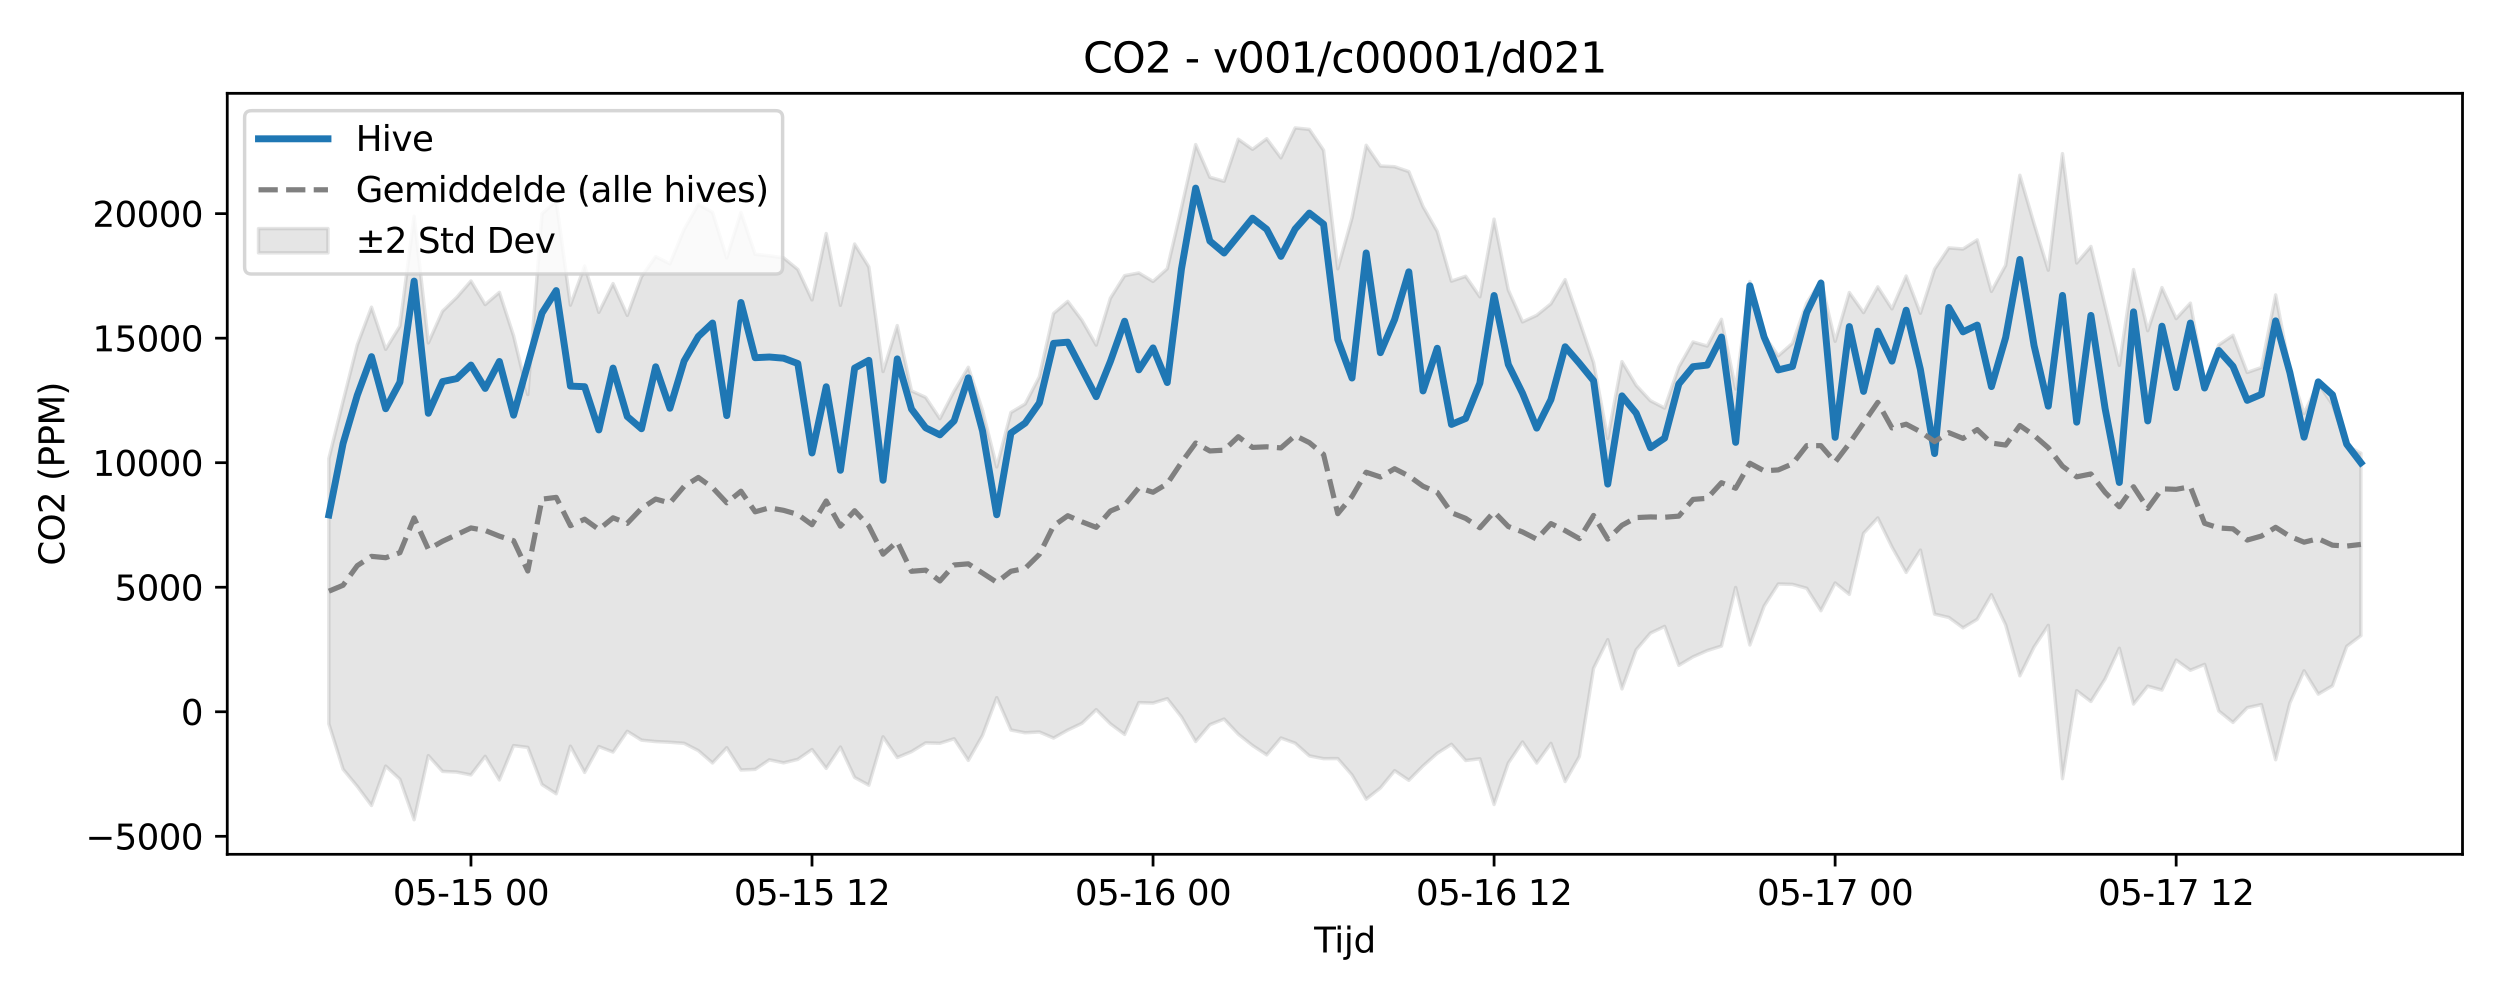 <?xml version="1.0" encoding="utf-8" standalone="no"?>
<!DOCTYPE svg PUBLIC "-//W3C//DTD SVG 1.1//EN"
  "http://www.w3.org/Graphics/SVG/1.1/DTD/svg11.dtd">
<svg xmlns:xlink="http://www.w3.org/1999/xlink" width="720pt" height="288pt" viewBox="0 0 720 288" xmlns="http://www.w3.org/2000/svg" version="1.1">
 <defs>
  <style type="text/css">*{stroke-linejoin: round; stroke-linecap: butt}</style>
 </defs>
 <g id="figure_1">
  <g id="patch_1">
   <path d="M 0 288 
L 720 288 
L 720 0 
L 0 0 
z
" style="fill: #ffffff"/>
  </g>
  <g id="axes_1">
   <g id="patch_2">
    <path d="M 65.45 246.04 
L 709.2 246.04 
L 709.2 26.88 
L 65.45 26.88 
z
" style="fill: #ffffff"/>
   </g>
   <g id="FillBetweenPolyCollection_1">
    <defs>
     <path id="m8ad64ec976" d="M 94.711 -155.934 
L 94.711 -79.539 
L 98.804 -66.465 
L 102.896 -61.518 
L 106.989 -56.016 
L 111.081 -67.358 
L 115.174 -63.566 
L 119.266 -51.922 
L 123.359 -70.375 
L 127.451 -65.839 
L 131.544 -65.643 
L 135.636 -64.826 
L 139.729 -70.174 
L 143.821 -63.376 
L 147.914 -73.263 
L 152.006 -72.746 
L 156.099 -62.05 
L 160.191 -59.396 
L 164.284 -73.09 
L 168.376 -65.553 
L 172.469 -72.99 
L 176.561 -71.408 
L 180.654 -77.386 
L 184.746 -74.839 
L 188.839 -74.431 
L 192.931 -74.228 
L 197.024 -73.925 
L 201.116 -71.822 
L 205.209 -68.265 
L 209.301 -72.653 
L 213.394 -66.238 
L 217.486 -66.418 
L 221.579 -69.169 
L 225.671 -68.306 
L 229.764 -69.302 
L 233.856 -72.132 
L 237.949 -66.703 
L 242.041 -72.861 
L 246.134 -64.097 
L 250.226 -61.862 
L 254.319 -75.792 
L 258.411 -69.828 
L 262.504 -71.517 
L 266.596 -74.045 
L 270.689 -73.94 
L 274.781 -75.235 
L 278.874 -69.012 
L 282.966 -76.202 
L 287.059 -87.072 
L 291.151 -77.752 
L 295.244 -76.963 
L 299.336 -77.187 
L 303.429 -75.434 
L 307.521 -77.743 
L 311.614 -79.683 
L 315.706 -83.624 
L 319.799 -79.524 
L 323.891 -76.484 
L 327.984 -85.646 
L 332.076 -85.521 
L 336.169 -86.777 
L 340.261 -81.529 
L 344.354 -74.449 
L 348.446 -79.289 
L 352.539 -80.915 
L 356.631 -76.555 
L 360.724 -73.286 
L 364.816 -70.595 
L 368.909 -75.454 
L 373.001 -73.965 
L 377.094 -70.311 
L 381.186 -69.505 
L 385.279 -69.524 
L 389.371 -64.808 
L 393.464 -57.842 
L 397.556 -61.063 
L 401.649 -66.044 
L 405.741 -63.276 
L 409.834 -67.404 
L 413.926 -71.04 
L 418.019 -73.646 
L 422.111 -68.979 
L 426.204 -69.474 
L 430.296 -56.308 
L 434.389 -68.233 
L 438.481 -74.312 
L 442.574 -68.246 
L 446.666 -73.902 
L 450.759 -62.924 
L 454.851 -70.121 
L 458.944 -95.517 
L 463.036 -103.771 
L 467.129 -89.599 
L 471.221 -100.86 
L 475.314 -105.647 
L 479.406 -107.594 
L 483.499 -96.389 
L 487.591 -98.827 
L 491.684 -100.634 
L 495.776 -101.928 
L 499.869 -118.801 
L 503.961 -102.253 
L 508.054 -113.442 
L 512.146 -119.812 
L 516.239 -119.701 
L 520.331 -118.579 
L 524.424 -112.114 
L 528.516 -120.1 
L 532.609 -116.815 
L 536.701 -134.402 
L 540.794 -138.836 
L 544.886 -130.461 
L 548.979 -123.151 
L 553.071 -129.571 
L 557.164 -111.133 
L 561.256 -110.174 
L 565.349 -107.184 
L 569.441 -109.648 
L 573.534 -116.718 
L 577.626 -108.03 
L 581.719 -93.376 
L 585.811 -101.662 
L 589.904 -107.893 
L 593.996 -63.744 
L 598.089 -89.079 
L 602.181 -85.968 
L 606.274 -92.462 
L 610.366 -101.301 
L 614.459 -85.248 
L 618.551 -90.386 
L 622.644 -89.261 
L 626.736 -97.89 
L 630.829 -94.963 
L 634.921 -96.643 
L 639.014 -83.223 
L 643.106 -79.945 
L 647.199 -84.187 
L 651.291 -85.082 
L 655.384 -69.194 
L 659.476 -85.524 
L 663.569 -94.799 
L 667.661 -88.091 
L 671.754 -90.502 
L 675.846 -101.839 
L 679.939 -104.95 
L 679.939 -157.459 
L 679.939 -157.459 
L 675.846 -159.63 
L 671.754 -171.465 
L 667.661 -177.601 
L 663.569 -168.903 
L 659.476 -181.552 
L 655.384 -203.066 
L 651.291 -182.153 
L 647.199 -180.744 
L 643.106 -191.442 
L 639.014 -188.669 
L 634.921 -177.937 
L 630.829 -200.693 
L 626.736 -196.249 
L 622.644 -205.172 
L 618.551 -192.765 
L 614.459 -210.365 
L 610.366 -182.804 
L 606.274 -199.883 
L 602.181 -217.02 
L 598.089 -212.27 
L 593.996 -243.749 
L 589.904 -210.196 
L 585.811 -223.555 
L 581.719 -237.526 
L 577.626 -211.611 
L 573.534 -204.088 
L 569.441 -218.904 
L 565.349 -216.289 
L 561.256 -216.607 
L 557.164 -210.497 
L 553.071 -197.783 
L 548.979 -208.51 
L 544.886 -199.062 
L 540.794 -205.387 
L 536.701 -197.98 
L 532.609 -203.743 
L 528.516 -189.713 
L 524.424 -207.173 
L 520.331 -200.736 
L 516.239 -189.141 
L 512.146 -185.522 
L 508.054 -191.37 
L 503.961 -206.918 
L 499.869 -175.982 
L 495.776 -196.033 
L 491.684 -188.337 
L 487.591 -189.512 
L 483.499 -182.314 
L 479.406 -170.478 
L 475.314 -172.599 
L 471.221 -177.018 
L 467.129 -183.851 
L 463.036 -161.713 
L 458.944 -183.57 
L 454.851 -195.626 
L 450.759 -207.461 
L 446.666 -200.502 
L 442.574 -197.186 
L 438.481 -195.291 
L 434.389 -204.503 
L 430.296 -224.881 
L 426.204 -202.535 
L 422.111 -208.434 
L 418.019 -207.035 
L 413.926 -221.353 
L 409.834 -228.522 
L 405.741 -238.578 
L 401.649 -239.986 
L 397.556 -240.192 
L 393.464 -246.159 
L 389.371 -225.201 
L 385.279 -210.596 
L 381.186 -244.747 
L 377.094 -250.734 
L 373.001 -251.158 
L 368.909 -242.551 
L 364.816 -248.047 
L 360.724 -244.994 
L 356.631 -247.901 
L 352.539 -235.784 
L 348.446 -236.961 
L 344.354 -246.359 
L 340.261 -228.104 
L 336.169 -210.613 
L 332.076 -206.952 
L 327.984 -209.394 
L 323.891 -208.617 
L 319.799 -202.129 
L 315.706 -188.618 
L 311.614 -195.745 
L 307.521 -201.209 
L 303.429 -197.718 
L 299.336 -179.487 
L 295.244 -171.655 
L 291.151 -169.2 
L 287.059 -153.536 
L 282.966 -169.801 
L 278.874 -182.22 
L 274.781 -175.342 
L 270.689 -167.423 
L 266.596 -173.556 
L 262.504 -175.422 
L 258.411 -194.235 
L 254.319 -181.004 
L 250.226 -211.136 
L 246.134 -217.717 
L 242.041 -200.076 
L 237.949 -220.736 
L 233.856 -201.631 
L 229.764 -210.402 
L 225.671 -213.745 
L 221.579 -214.321 
L 217.486 -214.778 
L 213.394 -226.817 
L 209.301 -213.743 
L 205.209 -226.844 
L 201.116 -229.158 
L 197.024 -221.926 
L 192.931 -212.033 
L 188.839 -214.105 
L 184.746 -208.302 
L 180.654 -197.178 
L 176.561 -206.328 
L 172.469 -198.048 
L 168.376 -211.383 
L 164.284 -200.125 
L 160.191 -230.116 
L 156.099 -226.444 
L 152.006 -174.367 
L 147.914 -191.289 
L 143.821 -203.805 
L 139.729 -200.29 
L 135.636 -207.072 
L 131.544 -202.358 
L 127.451 -198.39 
L 123.359 -189.245 
L 119.266 -225.744 
L 115.174 -194.085 
L 111.081 -187.406 
L 106.989 -199.525 
L 102.896 -188.665 
L 98.804 -172.435 
L 94.711 -155.934 
z
" style="stroke: #808080; stroke-opacity: 0.2"/>
    </defs>
    <g clip-path="url(#p2b16206585)">
     <use xlink:href="#m8ad64ec976" x="0" y="288" style="fill: #808080; fill-opacity: 0.2; stroke: #808080; stroke-opacity: 0.2"/>
    </g>
   </g>
   <g id="matplotlib.axis_1">
    <g id="xtick_1">
     <g id="line2d_1">
      <defs>
       <path id="m70f5841692" d="M 0 0 
L 0 3.5 
" style="stroke: #000000; stroke-width: 0.8"/>
      </defs>
      <g>
       <use xlink:href="#m70f5841692" x="135.636" y="246.04" style="stroke: #000000; stroke-width: 0.8"/>
      </g>
     </g>
     <g id="text_1">
      <!-- 05-15 00 -->
      <g transform="translate(113.156 260.638) scale(0.1 -0.1)">
       <defs>
        <path id="DejaVuSans-30" d="M 2034 4250 
Q 1547 4250 1301 3770 
Q 1056 3291 1056 2328 
Q 1056 1369 1301 889 
Q 1547 409 2034 409 
Q 2525 409 2770 889 
Q 3016 1369 3016 2328 
Q 3016 3291 2770 3770 
Q 2525 4250 2034 4250 
z
M 2034 4750 
Q 2819 4750 3233 4129 
Q 3647 3509 3647 2328 
Q 3647 1150 3233 529 
Q 2819 -91 2034 -91 
Q 1250 -91 836 529 
Q 422 1150 422 2328 
Q 422 3509 836 4129 
Q 1250 4750 2034 4750 
z
" transform="scale(0.016)"/>
        <path id="DejaVuSans-35" d="M 691 4666 
L 3169 4666 
L 3169 4134 
L 1269 4134 
L 1269 2991 
Q 1406 3038 1543 3061 
Q 1681 3084 1819 3084 
Q 2600 3084 3056 2656 
Q 3513 2228 3513 1497 
Q 3513 744 3044 326 
Q 2575 -91 1722 -91 
Q 1428 -91 1123 -41 
Q 819 9 494 109 
L 494 744 
Q 775 591 1075 516 
Q 1375 441 1709 441 
Q 2250 441 2565 725 
Q 2881 1009 2881 1497 
Q 2881 1984 2565 2268 
Q 2250 2553 1709 2553 
Q 1456 2553 1204 2497 
Q 953 2441 691 2322 
L 691 4666 
z
" transform="scale(0.016)"/>
        <path id="DejaVuSans-2d" d="M 313 2009 
L 1997 2009 
L 1997 1497 
L 313 1497 
L 313 2009 
z
" transform="scale(0.016)"/>
        <path id="DejaVuSans-31" d="M 794 531 
L 1825 531 
L 1825 4091 
L 703 3866 
L 703 4441 
L 1819 4666 
L 2450 4666 
L 2450 531 
L 3481 531 
L 3481 0 
L 794 0 
L 794 531 
z
" transform="scale(0.016)"/>
        <path id="DejaVuSans-20" transform="scale(0.016)"/>
       </defs>
       <use xlink:href="#DejaVuSans-30"/>
       <use xlink:href="#DejaVuSans-35" transform="translate(63.623 0)"/>
       <use xlink:href="#DejaVuSans-2d" transform="translate(127.246 0)"/>
       <use xlink:href="#DejaVuSans-31" transform="translate(163.33 0)"/>
       <use xlink:href="#DejaVuSans-35" transform="translate(226.953 0)"/>
       <use xlink:href="#DejaVuSans-20" transform="translate(290.576 0)"/>
       <use xlink:href="#DejaVuSans-30" transform="translate(322.363 0)"/>
       <use xlink:href="#DejaVuSans-30" transform="translate(385.986 0)"/>
      </g>
     </g>
    </g>
    <g id="xtick_2">
     <g id="line2d_2">
      <g>
       <use xlink:href="#m70f5841692" x="233.856" y="246.04" style="stroke: #000000; stroke-width: 0.8"/>
      </g>
     </g>
     <g id="text_2">
      <!-- 05-15 12 -->
      <g transform="translate(211.376 260.638) scale(0.1 -0.1)">
       <defs>
        <path id="DejaVuSans-32" d="M 1228 531 
L 3431 531 
L 3431 0 
L 469 0 
L 469 531 
Q 828 903 1448 1529 
Q 2069 2156 2228 2338 
Q 2531 2678 2651 2914 
Q 2772 3150 2772 3378 
Q 2772 3750 2511 3984 
Q 2250 4219 1831 4219 
Q 1534 4219 1204 4116 
Q 875 4013 500 3803 
L 500 4441 
Q 881 4594 1212 4672 
Q 1544 4750 1819 4750 
Q 2544 4750 2975 4387 
Q 3406 4025 3406 3419 
Q 3406 3131 3298 2873 
Q 3191 2616 2906 2266 
Q 2828 2175 2409 1742 
Q 1991 1309 1228 531 
z
" transform="scale(0.016)"/>
       </defs>
       <use xlink:href="#DejaVuSans-30"/>
       <use xlink:href="#DejaVuSans-35" transform="translate(63.623 0)"/>
       <use xlink:href="#DejaVuSans-2d" transform="translate(127.246 0)"/>
       <use xlink:href="#DejaVuSans-31" transform="translate(163.33 0)"/>
       <use xlink:href="#DejaVuSans-35" transform="translate(226.953 0)"/>
       <use xlink:href="#DejaVuSans-20" transform="translate(290.576 0)"/>
       <use xlink:href="#DejaVuSans-31" transform="translate(322.363 0)"/>
       <use xlink:href="#DejaVuSans-32" transform="translate(385.986 0)"/>
      </g>
     </g>
    </g>
    <g id="xtick_3">
     <g id="line2d_3">
      <g>
       <use xlink:href="#m70f5841692" x="332.076" y="246.04" style="stroke: #000000; stroke-width: 0.8"/>
      </g>
     </g>
     <g id="text_3">
      <!-- 05-16 00 -->
      <g transform="translate(309.596 260.638) scale(0.1 -0.1)">
       <defs>
        <path id="DejaVuSans-36" d="M 2113 2584 
Q 1688 2584 1439 2293 
Q 1191 2003 1191 1497 
Q 1191 994 1439 701 
Q 1688 409 2113 409 
Q 2538 409 2786 701 
Q 3034 994 3034 1497 
Q 3034 2003 2786 2293 
Q 2538 2584 2113 2584 
z
M 3366 4563 
L 3366 3988 
Q 3128 4100 2886 4159 
Q 2644 4219 2406 4219 
Q 1781 4219 1451 3797 
Q 1122 3375 1075 2522 
Q 1259 2794 1537 2939 
Q 1816 3084 2150 3084 
Q 2853 3084 3261 2657 
Q 3669 2231 3669 1497 
Q 3669 778 3244 343 
Q 2819 -91 2113 -91 
Q 1303 -91 875 529 
Q 447 1150 447 2328 
Q 447 3434 972 4092 
Q 1497 4750 2381 4750 
Q 2619 4750 2861 4703 
Q 3103 4656 3366 4563 
z
" transform="scale(0.016)"/>
       </defs>
       <use xlink:href="#DejaVuSans-30"/>
       <use xlink:href="#DejaVuSans-35" transform="translate(63.623 0)"/>
       <use xlink:href="#DejaVuSans-2d" transform="translate(127.246 0)"/>
       <use xlink:href="#DejaVuSans-31" transform="translate(163.33 0)"/>
       <use xlink:href="#DejaVuSans-36" transform="translate(226.953 0)"/>
       <use xlink:href="#DejaVuSans-20" transform="translate(290.576 0)"/>
       <use xlink:href="#DejaVuSans-30" transform="translate(322.363 0)"/>
       <use xlink:href="#DejaVuSans-30" transform="translate(385.986 0)"/>
      </g>
     </g>
    </g>
    <g id="xtick_4">
     <g id="line2d_4">
      <g>
       <use xlink:href="#m70f5841692" x="430.296" y="246.04" style="stroke: #000000; stroke-width: 0.8"/>
      </g>
     </g>
     <g id="text_4">
      <!-- 05-16 12 -->
      <g transform="translate(407.816 260.638) scale(0.1 -0.1)">
       <use xlink:href="#DejaVuSans-30"/>
       <use xlink:href="#DejaVuSans-35" transform="translate(63.623 0)"/>
       <use xlink:href="#DejaVuSans-2d" transform="translate(127.246 0)"/>
       <use xlink:href="#DejaVuSans-31" transform="translate(163.33 0)"/>
       <use xlink:href="#DejaVuSans-36" transform="translate(226.953 0)"/>
       <use xlink:href="#DejaVuSans-20" transform="translate(290.576 0)"/>
       <use xlink:href="#DejaVuSans-31" transform="translate(322.363 0)"/>
       <use xlink:href="#DejaVuSans-32" transform="translate(385.986 0)"/>
      </g>
     </g>
    </g>
    <g id="xtick_5">
     <g id="line2d_5">
      <g>
       <use xlink:href="#m70f5841692" x="528.516" y="246.04" style="stroke: #000000; stroke-width: 0.8"/>
      </g>
     </g>
     <g id="text_5">
      <!-- 05-17 00 -->
      <g transform="translate(506.036 260.638) scale(0.1 -0.1)">
       <defs>
        <path id="DejaVuSans-37" d="M 525 4666 
L 3525 4666 
L 3525 4397 
L 1831 0 
L 1172 0 
L 2766 4134 
L 525 4134 
L 525 4666 
z
" transform="scale(0.016)"/>
       </defs>
       <use xlink:href="#DejaVuSans-30"/>
       <use xlink:href="#DejaVuSans-35" transform="translate(63.623 0)"/>
       <use xlink:href="#DejaVuSans-2d" transform="translate(127.246 0)"/>
       <use xlink:href="#DejaVuSans-31" transform="translate(163.33 0)"/>
       <use xlink:href="#DejaVuSans-37" transform="translate(226.953 0)"/>
       <use xlink:href="#DejaVuSans-20" transform="translate(290.576 0)"/>
       <use xlink:href="#DejaVuSans-30" transform="translate(322.363 0)"/>
       <use xlink:href="#DejaVuSans-30" transform="translate(385.986 0)"/>
      </g>
     </g>
    </g>
    <g id="xtick_6">
     <g id="line2d_6">
      <g>
       <use xlink:href="#m70f5841692" x="626.736" y="246.04" style="stroke: #000000; stroke-width: 0.8"/>
      </g>
     </g>
     <g id="text_6">
      <!-- 05-17 12 -->
      <g transform="translate(604.256 260.638) scale(0.1 -0.1)">
       <use xlink:href="#DejaVuSans-30"/>
       <use xlink:href="#DejaVuSans-35" transform="translate(63.623 0)"/>
       <use xlink:href="#DejaVuSans-2d" transform="translate(127.246 0)"/>
       <use xlink:href="#DejaVuSans-31" transform="translate(163.33 0)"/>
       <use xlink:href="#DejaVuSans-37" transform="translate(226.953 0)"/>
       <use xlink:href="#DejaVuSans-20" transform="translate(290.576 0)"/>
       <use xlink:href="#DejaVuSans-31" transform="translate(322.363 0)"/>
       <use xlink:href="#DejaVuSans-32" transform="translate(385.986 0)"/>
      </g>
     </g>
    </g>
    <g id="text_7">
     <!-- Tijd -->
     <g transform="translate(378.475 274.317) scale(0.1 -0.1)">
      <defs>
       <path id="DejaVuSans-54" d="M -19 4666 
L 3928 4666 
L 3928 4134 
L 2272 4134 
L 2272 0 
L 1638 0 
L 1638 4134 
L -19 4134 
L -19 4666 
z
" transform="scale(0.016)"/>
       <path id="DejaVuSans-69" d="M 603 3500 
L 1178 3500 
L 1178 0 
L 603 0 
L 603 3500 
z
M 603 4863 
L 1178 4863 
L 1178 4134 
L 603 4134 
L 603 4863 
z
" transform="scale(0.016)"/>
       <path id="DejaVuSans-6a" d="M 603 3500 
L 1178 3500 
L 1178 -63 
Q 1178 -731 923 -1031 
Q 669 -1331 103 -1331 
L -116 -1331 
L -116 -844 
L 38 -844 
Q 366 -844 484 -692 
Q 603 -541 603 -63 
L 603 3500 
z
M 603 4863 
L 1178 4863 
L 1178 4134 
L 603 4134 
L 603 4863 
z
" transform="scale(0.016)"/>
       <path id="DejaVuSans-64" d="M 2906 2969 
L 2906 4863 
L 3481 4863 
L 3481 0 
L 2906 0 
L 2906 525 
Q 2725 213 2448 61 
Q 2172 -91 1784 -91 
Q 1150 -91 751 415 
Q 353 922 353 1747 
Q 353 2572 751 3078 
Q 1150 3584 1784 3584 
Q 2172 3584 2448 3432 
Q 2725 3281 2906 2969 
z
M 947 1747 
Q 947 1113 1208 752 
Q 1469 391 1925 391 
Q 2381 391 2643 752 
Q 2906 1113 2906 1747 
Q 2906 2381 2643 2742 
Q 2381 3103 1925 3103 
Q 1469 3103 1208 2742 
Q 947 2381 947 1747 
z
" transform="scale(0.016)"/>
      </defs>
      <use xlink:href="#DejaVuSans-54"/>
      <use xlink:href="#DejaVuSans-69" transform="translate(57.959 0)"/>
      <use xlink:href="#DejaVuSans-6a" transform="translate(85.742 0)"/>
      <use xlink:href="#DejaVuSans-64" transform="translate(113.525 0)"/>
     </g>
    </g>
   </g>
   <g id="matplotlib.axis_2">
    <g id="ytick_1">
     <g id="line2d_7">
      <defs>
       <path id="mfe5875645b" d="M 0 0 
L -3.5 0 
" style="stroke: #000000; stroke-width: 0.8"/>
      </defs>
      <g>
       <use xlink:href="#mfe5875645b" x="65.45" y="240.855" style="stroke: #000000; stroke-width: 0.8"/>
      </g>
     </g>
     <g id="text_8">
      <!-- −5000 -->
      <g transform="translate(24.62 244.654) scale(0.1 -0.1)">
       <defs>
        <path id="DejaVuSans-2212" d="M 678 2272 
L 4684 2272 
L 4684 1741 
L 678 1741 
L 678 2272 
z
" transform="scale(0.016)"/>
       </defs>
       <use xlink:href="#DejaVuSans-2212"/>
       <use xlink:href="#DejaVuSans-35" transform="translate(83.789 0)"/>
       <use xlink:href="#DejaVuSans-30" transform="translate(147.412 0)"/>
       <use xlink:href="#DejaVuSans-30" transform="translate(211.035 0)"/>
       <use xlink:href="#DejaVuSans-30" transform="translate(274.658 0)"/>
      </g>
     </g>
    </g>
    <g id="ytick_2">
     <g id="line2d_8">
      <g>
       <use xlink:href="#mfe5875645b" x="65.45" y="204.989" style="stroke: #000000; stroke-width: 0.8"/>
      </g>
     </g>
     <g id="text_9">
      <!-- 0 -->
      <g transform="translate(52.087 208.788) scale(0.1 -0.1)">
       <use xlink:href="#DejaVuSans-30"/>
      </g>
     </g>
    </g>
    <g id="ytick_3">
     <g id="line2d_9">
      <g>
       <use xlink:href="#mfe5875645b" x="65.45" y="169.124" style="stroke: #000000; stroke-width: 0.8"/>
      </g>
     </g>
     <g id="text_10">
      <!-- 5000 -->
      <g transform="translate(33 172.923) scale(0.1 -0.1)">
       <use xlink:href="#DejaVuSans-35"/>
       <use xlink:href="#DejaVuSans-30" transform="translate(63.623 0)"/>
       <use xlink:href="#DejaVuSans-30" transform="translate(127.246 0)"/>
       <use xlink:href="#DejaVuSans-30" transform="translate(190.869 0)"/>
      </g>
     </g>
    </g>
    <g id="ytick_4">
     <g id="line2d_10">
      <g>
       <use xlink:href="#mfe5875645b" x="65.45" y="133.259" style="stroke: #000000; stroke-width: 0.8"/>
      </g>
     </g>
     <g id="text_11">
      <!-- 10000 -->
      <g transform="translate(26.637 137.058) scale(0.1 -0.1)">
       <use xlink:href="#DejaVuSans-31"/>
       <use xlink:href="#DejaVuSans-30" transform="translate(63.623 0)"/>
       <use xlink:href="#DejaVuSans-30" transform="translate(127.246 0)"/>
       <use xlink:href="#DejaVuSans-30" transform="translate(190.869 0)"/>
       <use xlink:href="#DejaVuSans-30" transform="translate(254.492 0)"/>
      </g>
     </g>
    </g>
    <g id="ytick_5">
     <g id="line2d_11">
      <g>
       <use xlink:href="#mfe5875645b" x="65.45" y="97.393" style="stroke: #000000; stroke-width: 0.8"/>
      </g>
     </g>
     <g id="text_12">
      <!-- 15000 -->
      <g transform="translate(26.637 101.192) scale(0.1 -0.1)">
       <use xlink:href="#DejaVuSans-31"/>
       <use xlink:href="#DejaVuSans-35" transform="translate(63.623 0)"/>
       <use xlink:href="#DejaVuSans-30" transform="translate(127.246 0)"/>
       <use xlink:href="#DejaVuSans-30" transform="translate(190.869 0)"/>
       <use xlink:href="#DejaVuSans-30" transform="translate(254.492 0)"/>
      </g>
     </g>
    </g>
    <g id="ytick_6">
     <g id="line2d_12">
      <g>
       <use xlink:href="#mfe5875645b" x="65.45" y="61.528" style="stroke: #000000; stroke-width: 0.8"/>
      </g>
     </g>
     <g id="text_13">
      <!-- 20000 -->
      <g transform="translate(26.637 65.327) scale(0.1 -0.1)">
       <use xlink:href="#DejaVuSans-32"/>
       <use xlink:href="#DejaVuSans-30" transform="translate(63.623 0)"/>
       <use xlink:href="#DejaVuSans-30" transform="translate(127.246 0)"/>
       <use xlink:href="#DejaVuSans-30" transform="translate(190.869 0)"/>
       <use xlink:href="#DejaVuSans-30" transform="translate(254.492 0)"/>
      </g>
     </g>
    </g>
    <g id="text_14">
     <!-- CO2 (PPM) -->
     <g transform="translate(18.541 162.903) rotate(-90) scale(0.1 -0.1)">
      <defs>
       <path id="DejaVuSans-43" d="M 4122 4306 
L 4122 3641 
Q 3803 3938 3442 4084 
Q 3081 4231 2675 4231 
Q 1875 4231 1450 3742 
Q 1025 3253 1025 2328 
Q 1025 1406 1450 917 
Q 1875 428 2675 428 
Q 3081 428 3442 575 
Q 3803 722 4122 1019 
L 4122 359 
Q 3791 134 3420 21 
Q 3050 -91 2638 -91 
Q 1578 -91 968 557 
Q 359 1206 359 2328 
Q 359 3453 968 4101 
Q 1578 4750 2638 4750 
Q 3056 4750 3426 4639 
Q 3797 4528 4122 4306 
z
" transform="scale(0.016)"/>
       <path id="DejaVuSans-4f" d="M 2522 4238 
Q 1834 4238 1429 3725 
Q 1025 3213 1025 2328 
Q 1025 1447 1429 934 
Q 1834 422 2522 422 
Q 3209 422 3611 934 
Q 4013 1447 4013 2328 
Q 4013 3213 3611 3725 
Q 3209 4238 2522 4238 
z
M 2522 4750 
Q 3503 4750 4090 4092 
Q 4678 3434 4678 2328 
Q 4678 1225 4090 567 
Q 3503 -91 2522 -91 
Q 1538 -91 948 565 
Q 359 1222 359 2328 
Q 359 3434 948 4092 
Q 1538 4750 2522 4750 
z
" transform="scale(0.016)"/>
       <path id="DejaVuSans-28" d="M 1984 4856 
Q 1566 4138 1362 3434 
Q 1159 2731 1159 2009 
Q 1159 1288 1364 580 
Q 1569 -128 1984 -844 
L 1484 -844 
Q 1016 -109 783 600 
Q 550 1309 550 2009 
Q 550 2706 781 3412 
Q 1013 4119 1484 4856 
L 1984 4856 
z
" transform="scale(0.016)"/>
       <path id="DejaVuSans-50" d="M 1259 4147 
L 1259 2394 
L 2053 2394 
Q 2494 2394 2734 2622 
Q 2975 2850 2975 3272 
Q 2975 3691 2734 3919 
Q 2494 4147 2053 4147 
L 1259 4147 
z
M 628 4666 
L 2053 4666 
Q 2838 4666 3239 4311 
Q 3641 3956 3641 3272 
Q 3641 2581 3239 2228 
Q 2838 1875 2053 1875 
L 1259 1875 
L 1259 0 
L 628 0 
L 628 4666 
z
" transform="scale(0.016)"/>
       <path id="DejaVuSans-4d" d="M 628 4666 
L 1569 4666 
L 2759 1491 
L 3956 4666 
L 4897 4666 
L 4897 0 
L 4281 0 
L 4281 4097 
L 3078 897 
L 2444 897 
L 1241 4097 
L 1241 0 
L 628 0 
L 628 4666 
z
" transform="scale(0.016)"/>
       <path id="DejaVuSans-29" d="M 513 4856 
L 1013 4856 
Q 1481 4119 1714 3412 
Q 1947 2706 1947 2009 
Q 1947 1309 1714 600 
Q 1481 -109 1013 -844 
L 513 -844 
Q 928 -128 1133 580 
Q 1338 1288 1338 2009 
Q 1338 2731 1133 3434 
Q 928 4138 513 4856 
z
" transform="scale(0.016)"/>
      </defs>
      <use xlink:href="#DejaVuSans-43"/>
      <use xlink:href="#DejaVuSans-4f" transform="translate(69.824 0)"/>
      <use xlink:href="#DejaVuSans-32" transform="translate(148.535 0)"/>
      <use xlink:href="#DejaVuSans-20" transform="translate(212.158 0)"/>
      <use xlink:href="#DejaVuSans-28" transform="translate(243.945 0)"/>
      <use xlink:href="#DejaVuSans-50" transform="translate(282.959 0)"/>
      <use xlink:href="#DejaVuSans-50" transform="translate(343.262 0)"/>
      <use xlink:href="#DejaVuSans-4d" transform="translate(403.564 0)"/>
      <use xlink:href="#DejaVuSans-29" transform="translate(489.844 0)"/>
     </g>
    </g>
   </g>
   <g id="line2d_13">
    <path d="M 94.711 148.293 
L 98.804 127.73 
L 102.896 113.827 
L 106.989 102.72 
L 111.081 117.71 
L 115.174 110.063 
L 119.266 80.962 
L 123.359 119.02 
L 127.451 109.898 
L 131.544 109.04 
L 135.636 105.145 
L 139.729 111.864 
L 143.821 104.112 
L 147.914 119.565 
L 156.099 90.163 
L 160.191 83.693 
L 164.284 111.197 
L 168.376 111.37 
L 172.469 123.815 
L 176.561 106.012 
L 180.654 119.962 
L 184.746 123.477 
L 188.839 105.642 
L 192.931 117.573 
L 197.024 103.978 
L 201.116 96.898 
L 205.209 93.037 
L 209.301 119.692 
L 213.394 87.129 
L 217.486 103.017 
L 221.579 102.818 
L 225.671 103.158 
L 229.764 104.698 
L 233.856 130.451 
L 237.949 111.393 
L 242.041 135.437 
L 246.134 106.01 
L 250.226 103.777 
L 254.319 138.312 
L 258.411 103.368 
L 262.504 117.805 
L 266.596 123.213 
L 270.689 125.232 
L 274.781 121.215 
L 278.874 108.816 
L 282.966 124.087 
L 287.059 148.243 
L 291.151 124.723 
L 295.244 121.841 
L 299.336 116.038 
L 303.429 98.883 
L 307.521 98.543 
L 315.706 114.238 
L 319.799 104.069 
L 323.891 92.518 
L 327.984 106.513 
L 332.076 100.2 
L 336.169 110.164 
L 340.261 77.457 
L 344.354 54.185 
L 348.446 69.416 
L 352.539 72.864 
L 360.724 62.833 
L 364.816 66.04 
L 368.909 73.83 
L 373.001 65.958 
L 377.094 61.372 
L 381.186 64.56 
L 385.279 97.769 
L 389.371 108.867 
L 393.464 72.858 
L 397.556 101.568 
L 401.649 91.997 
L 405.741 78.291 
L 409.834 112.586 
L 413.926 100.305 
L 418.019 122.234 
L 422.111 120.514 
L 426.204 110.338 
L 430.296 85.113 
L 434.389 104.964 
L 438.481 113.253 
L 442.574 123.293 
L 446.666 115.08 
L 450.759 99.875 
L 454.851 104.612 
L 458.944 109.638 
L 463.036 139.413 
L 467.129 114.013 
L 471.221 118.995 
L 475.314 128.94 
L 479.406 126.181 
L 483.499 110.587 
L 487.591 105.611 
L 491.684 105.152 
L 495.776 97.068 
L 499.869 127.398 
L 503.961 82.318 
L 508.054 97.056 
L 512.146 106.534 
L 516.239 105.539 
L 520.331 90.026 
L 524.424 81.524 
L 528.516 125.944 
L 532.609 94.058 
L 536.701 112.72 
L 540.794 95.387 
L 544.886 104.004 
L 548.979 89.345 
L 553.071 106.415 
L 557.164 130.622 
L 561.256 88.556 
L 565.349 95.568 
L 569.441 93.627 
L 573.534 111.335 
L 577.626 97.219 
L 581.719 74.73 
L 585.811 99.538 
L 589.904 116.976 
L 593.996 85.088 
L 598.089 121.578 
L 602.181 90.844 
L 606.274 117.7 
L 610.366 138.95 
L 614.459 89.821 
L 618.551 121.222 
L 622.644 93.95 
L 626.736 111.621 
L 630.829 93.044 
L 634.921 111.746 
L 639.014 100.951 
L 643.106 105.513 
L 647.199 115.301 
L 651.291 113.559 
L 655.384 92.415 
L 659.476 107.271 
L 663.569 125.906 
L 667.661 109.975 
L 671.754 113.694 
L 675.846 127.929 
L 679.939 133.284 
L 679.939 133.284 
" clip-path="url(#p2b16206585)" style="fill: none; stroke: #1f77b4; stroke-width: 2; stroke-linecap: square"/>
   </g>
   <g id="line2d_14">
    <path d="M 94.711 170.264 
L 98.804 168.55 
L 102.896 162.908 
L 106.989 160.23 
L 111.081 160.618 
L 115.174 159.174 
L 119.266 149.167 
L 123.359 158.19 
L 127.451 155.886 
L 135.636 152.051 
L 139.729 152.768 
L 143.821 154.41 
L 147.914 155.724 
L 152.006 164.443 
L 156.099 143.753 
L 160.191 143.244 
L 164.284 151.393 
L 168.376 149.532 
L 172.469 152.481 
L 176.561 149.132 
L 180.654 150.718 
L 184.746 146.43 
L 188.839 143.732 
L 192.931 144.87 
L 197.024 140.074 
L 201.116 137.51 
L 205.209 140.446 
L 209.301 144.802 
L 213.394 141.472 
L 217.486 147.402 
L 221.579 146.255 
L 225.671 146.974 
L 229.764 148.148 
L 233.856 151.118 
L 237.949 144.281 
L 242.041 151.532 
L 246.134 147.093 
L 250.226 151.501 
L 254.319 159.602 
L 258.411 155.969 
L 262.504 164.531 
L 266.596 164.2 
L 270.689 167.318 
L 274.781 162.712 
L 278.874 162.384 
L 287.059 167.696 
L 291.151 164.524 
L 295.244 163.691 
L 299.336 159.663 
L 303.429 151.424 
L 307.521 148.524 
L 311.614 150.286 
L 315.706 151.879 
L 319.799 147.174 
L 323.891 145.45 
L 327.984 140.48 
L 332.076 141.764 
L 336.169 139.305 
L 340.261 133.184 
L 344.354 127.596 
L 348.446 129.875 
L 352.539 129.65 
L 356.631 125.772 
L 360.724 128.86 
L 364.816 128.679 
L 368.909 128.998 
L 373.001 125.439 
L 377.094 127.477 
L 381.186 130.874 
L 385.279 147.94 
L 389.371 142.995 
L 393.464 135.999 
L 397.556 137.372 
L 401.649 134.985 
L 405.741 137.073 
L 409.834 140.037 
L 413.926 141.803 
L 418.019 147.66 
L 422.111 149.294 
L 426.204 151.995 
L 430.296 147.406 
L 434.389 151.632 
L 438.481 153.199 
L 442.574 155.284 
L 446.666 150.798 
L 450.759 152.808 
L 454.851 155.126 
L 458.944 148.456 
L 463.036 155.258 
L 467.129 151.275 
L 471.221 149.061 
L 475.314 148.877 
L 479.406 148.964 
L 483.499 148.649 
L 487.591 143.83 
L 491.684 143.514 
L 495.776 139.02 
L 499.869 140.609 
L 503.961 133.415 
L 508.054 135.594 
L 512.146 135.333 
L 516.239 133.579 
L 520.331 128.343 
L 524.424 128.357 
L 528.516 133.094 
L 532.609 127.721 
L 540.794 115.889 
L 544.886 123.239 
L 548.979 122.169 
L 553.071 124.323 
L 557.164 127.185 
L 561.256 124.61 
L 565.349 126.263 
L 569.441 123.724 
L 573.534 127.597 
L 577.626 128.18 
L 581.719 122.549 
L 585.811 125.391 
L 589.904 128.956 
L 593.996 134.254 
L 598.089 137.325 
L 602.181 136.506 
L 606.274 141.827 
L 610.366 145.947 
L 614.459 140.193 
L 618.551 146.424 
L 622.644 140.783 
L 626.736 140.931 
L 630.829 140.172 
L 634.921 150.71 
L 639.014 152.054 
L 643.106 152.307 
L 647.199 155.535 
L 651.291 154.383 
L 655.384 151.87 
L 659.476 154.462 
L 663.569 156.149 
L 667.661 155.154 
L 671.754 157.017 
L 675.846 157.265 
L 679.939 156.796 
L 679.939 156.796 
" clip-path="url(#p2b16206585)" style="fill: none; stroke-dasharray: 5.55,2.4; stroke-dashoffset: 0; stroke: #808080; stroke-width: 1.5"/>
   </g>
   <g id="patch_3">
    <path d="M 65.45 246.04 
L 65.45 26.88 
" style="fill: none; stroke: #000000; stroke-width: 0.8; stroke-linejoin: miter; stroke-linecap: square"/>
   </g>
   <g id="patch_4">
    <path d="M 709.2 246.04 
L 709.2 26.88 
" style="fill: none; stroke: #000000; stroke-width: 0.8; stroke-linejoin: miter; stroke-linecap: square"/>
   </g>
   <g id="patch_5">
    <path d="M 65.45 246.04 
L 709.2 246.04 
" style="fill: none; stroke: #000000; stroke-width: 0.8; stroke-linejoin: miter; stroke-linecap: square"/>
   </g>
   <g id="patch_6">
    <path d="M 65.45 26.88 
L 709.2 26.88 
" style="fill: none; stroke: #000000; stroke-width: 0.8; stroke-linejoin: miter; stroke-linecap: square"/>
   </g>
   <g id="text_15">
    <!-- CO2 - v001/c00001/d021 -->
    <g transform="translate(311.922 20.88) scale(0.12 -0.12)">
     <defs>
      <path id="DejaVuSans-76" d="M 191 3500 
L 800 3500 
L 1894 563 
L 2988 3500 
L 3597 3500 
L 2284 0 
L 1503 0 
L 191 3500 
z
" transform="scale(0.016)"/>
      <path id="DejaVuSans-2f" d="M 1625 4666 
L 2156 4666 
L 531 -594 
L 0 -594 
L 1625 4666 
z
" transform="scale(0.016)"/>
      <path id="DejaVuSans-63" d="M 3122 3366 
L 3122 2828 
Q 2878 2963 2633 3030 
Q 2388 3097 2138 3097 
Q 1578 3097 1268 2742 
Q 959 2388 959 1747 
Q 959 1106 1268 751 
Q 1578 397 2138 397 
Q 2388 397 2633 464 
Q 2878 531 3122 666 
L 3122 134 
Q 2881 22 2623 -34 
Q 2366 -91 2075 -91 
Q 1284 -91 818 406 
Q 353 903 353 1747 
Q 353 2603 823 3093 
Q 1294 3584 2113 3584 
Q 2378 3584 2631 3529 
Q 2884 3475 3122 3366 
z
" transform="scale(0.016)"/>
     </defs>
     <use xlink:href="#DejaVuSans-43"/>
     <use xlink:href="#DejaVuSans-4f" transform="translate(69.824 0)"/>
     <use xlink:href="#DejaVuSans-32" transform="translate(148.535 0)"/>
     <use xlink:href="#DejaVuSans-20" transform="translate(212.158 0)"/>
     <use xlink:href="#DejaVuSans-2d" transform="translate(243.945 0)"/>
     <use xlink:href="#DejaVuSans-20" transform="translate(280.029 0)"/>
     <use xlink:href="#DejaVuSans-76" transform="translate(311.816 0)"/>
     <use xlink:href="#DejaVuSans-30" transform="translate(370.996 0)"/>
     <use xlink:href="#DejaVuSans-30" transform="translate(434.619 0)"/>
     <use xlink:href="#DejaVuSans-31" transform="translate(498.242 0)"/>
     <use xlink:href="#DejaVuSans-2f" transform="translate(561.865 0)"/>
     <use xlink:href="#DejaVuSans-63" transform="translate(595.557 0)"/>
     <use xlink:href="#DejaVuSans-30" transform="translate(650.537 0)"/>
     <use xlink:href="#DejaVuSans-30" transform="translate(714.16 0)"/>
     <use xlink:href="#DejaVuSans-30" transform="translate(777.783 0)"/>
     <use xlink:href="#DejaVuSans-30" transform="translate(841.406 0)"/>
     <use xlink:href="#DejaVuSans-31" transform="translate(905.029 0)"/>
     <use xlink:href="#DejaVuSans-2f" transform="translate(968.652 0)"/>
     <use xlink:href="#DejaVuSans-64" transform="translate(1002.344 0)"/>
     <use xlink:href="#DejaVuSans-30" transform="translate(1065.82 0)"/>
     <use xlink:href="#DejaVuSans-32" transform="translate(1129.443 0)"/>
     <use xlink:href="#DejaVuSans-31" transform="translate(1193.066 0)"/>
    </g>
   </g>
   <g id="legend_1">
    <g id="patch_7">
     <path d="M 72.45 78.914 
L 223.394 78.914 
Q 225.394 78.914 225.394 76.914 
L 225.394 33.88 
Q 225.394 31.88 223.394 31.88 
L 72.45 31.88 
Q 70.45 31.88 70.45 33.88 
L 70.45 76.914 
Q 70.45 78.914 72.45 78.914 
z
" style="fill: #ffffff; opacity: 0.8; stroke: #cccccc; stroke-linejoin: miter"/>
    </g>
    <g id="line2d_15">
     <path d="M 74.45 39.978 
L 84.45 39.978 
L 94.45 39.978 
" style="fill: none; stroke: #1f77b4; stroke-width: 2; stroke-linecap: square"/>
    </g>
    <g id="text_16">
     <!-- Hive -->
     <g transform="translate(102.45 43.478) scale(0.1 -0.1)">
      <defs>
       <path id="DejaVuSans-48" d="M 628 4666 
L 1259 4666 
L 1259 2753 
L 3553 2753 
L 3553 4666 
L 4184 4666 
L 4184 0 
L 3553 0 
L 3553 2222 
L 1259 2222 
L 1259 0 
L 628 0 
L 628 4666 
z
" transform="scale(0.016)"/>
       <path id="DejaVuSans-65" d="M 3597 1894 
L 3597 1613 
L 953 1613 
Q 991 1019 1311 708 
Q 1631 397 2203 397 
Q 2534 397 2845 478 
Q 3156 559 3463 722 
L 3463 178 
Q 3153 47 2828 -22 
Q 2503 -91 2169 -91 
Q 1331 -91 842 396 
Q 353 884 353 1716 
Q 353 2575 817 3079 
Q 1281 3584 2069 3584 
Q 2775 3584 3186 3129 
Q 3597 2675 3597 1894 
z
M 3022 2063 
Q 3016 2534 2758 2815 
Q 2500 3097 2075 3097 
Q 1594 3097 1305 2825 
Q 1016 2553 972 2059 
L 3022 2063 
z
" transform="scale(0.016)"/>
      </defs>
      <use xlink:href="#DejaVuSans-48"/>
      <use xlink:href="#DejaVuSans-69" transform="translate(75.195 0)"/>
      <use xlink:href="#DejaVuSans-76" transform="translate(102.979 0)"/>
      <use xlink:href="#DejaVuSans-65" transform="translate(162.158 0)"/>
     </g>
    </g>
    <g id="line2d_16">
     <path d="M 74.45 54.657 
L 84.45 54.657 
L 94.45 54.657 
" style="fill: none; stroke-dasharray: 5.55,2.4; stroke-dashoffset: 0; stroke: #808080; stroke-width: 1.5"/>
    </g>
    <g id="text_17">
     <!-- Gemiddelde (alle hives) -->
     <g transform="translate(102.45 58.157) scale(0.1 -0.1)">
      <defs>
       <path id="DejaVuSans-47" d="M 3809 666 
L 3809 1919 
L 2778 1919 
L 2778 2438 
L 4434 2438 
L 4434 434 
Q 4069 175 3628 42 
Q 3188 -91 2688 -91 
Q 1594 -91 976 548 
Q 359 1188 359 2328 
Q 359 3472 976 4111 
Q 1594 4750 2688 4750 
Q 3144 4750 3555 4637 
Q 3966 4525 4313 4306 
L 4313 3634 
Q 3963 3931 3569 4081 
Q 3175 4231 2741 4231 
Q 1884 4231 1454 3753 
Q 1025 3275 1025 2328 
Q 1025 1384 1454 906 
Q 1884 428 2741 428 
Q 3075 428 3337 486 
Q 3600 544 3809 666 
z
" transform="scale(0.016)"/>
       <path id="DejaVuSans-6d" d="M 3328 2828 
Q 3544 3216 3844 3400 
Q 4144 3584 4550 3584 
Q 5097 3584 5394 3201 
Q 5691 2819 5691 2113 
L 5691 0 
L 5113 0 
L 5113 2094 
Q 5113 2597 4934 2840 
Q 4756 3084 4391 3084 
Q 3944 3084 3684 2787 
Q 3425 2491 3425 1978 
L 3425 0 
L 2847 0 
L 2847 2094 
Q 2847 2600 2669 2842 
Q 2491 3084 2119 3084 
Q 1678 3084 1418 2786 
Q 1159 2488 1159 1978 
L 1159 0 
L 581 0 
L 581 3500 
L 1159 3500 
L 1159 2956 
Q 1356 3278 1631 3431 
Q 1906 3584 2284 3584 
Q 2666 3584 2933 3390 
Q 3200 3197 3328 2828 
z
" transform="scale(0.016)"/>
       <path id="DejaVuSans-6c" d="M 603 4863 
L 1178 4863 
L 1178 0 
L 603 0 
L 603 4863 
z
" transform="scale(0.016)"/>
       <path id="DejaVuSans-61" d="M 2194 1759 
Q 1497 1759 1228 1600 
Q 959 1441 959 1056 
Q 959 750 1161 570 
Q 1363 391 1709 391 
Q 2188 391 2477 730 
Q 2766 1069 2766 1631 
L 2766 1759 
L 2194 1759 
z
M 3341 1997 
L 3341 0 
L 2766 0 
L 2766 531 
Q 2569 213 2275 61 
Q 1981 -91 1556 -91 
Q 1019 -91 701 211 
Q 384 513 384 1019 
Q 384 1609 779 1909 
Q 1175 2209 1959 2209 
L 2766 2209 
L 2766 2266 
Q 2766 2663 2505 2880 
Q 2244 3097 1772 3097 
Q 1472 3097 1187 3025 
Q 903 2953 641 2809 
L 641 3341 
Q 956 3463 1253 3523 
Q 1550 3584 1831 3584 
Q 2591 3584 2966 3190 
Q 3341 2797 3341 1997 
z
" transform="scale(0.016)"/>
       <path id="DejaVuSans-68" d="M 3513 2113 
L 3513 0 
L 2938 0 
L 2938 2094 
Q 2938 2591 2744 2837 
Q 2550 3084 2163 3084 
Q 1697 3084 1428 2787 
Q 1159 2491 1159 1978 
L 1159 0 
L 581 0 
L 581 4863 
L 1159 4863 
L 1159 2956 
Q 1366 3272 1645 3428 
Q 1925 3584 2291 3584 
Q 2894 3584 3203 3211 
Q 3513 2838 3513 2113 
z
" transform="scale(0.016)"/>
       <path id="DejaVuSans-73" d="M 2834 3397 
L 2834 2853 
Q 2591 2978 2328 3040 
Q 2066 3103 1784 3103 
Q 1356 3103 1142 2972 
Q 928 2841 928 2578 
Q 928 2378 1081 2264 
Q 1234 2150 1697 2047 
L 1894 2003 
Q 2506 1872 2764 1633 
Q 3022 1394 3022 966 
Q 3022 478 2636 193 
Q 2250 -91 1575 -91 
Q 1294 -91 989 -36 
Q 684 19 347 128 
L 347 722 
Q 666 556 975 473 
Q 1284 391 1588 391 
Q 1994 391 2212 530 
Q 2431 669 2431 922 
Q 2431 1156 2273 1281 
Q 2116 1406 1581 1522 
L 1381 1569 
Q 847 1681 609 1914 
Q 372 2147 372 2553 
Q 372 3047 722 3315 
Q 1072 3584 1716 3584 
Q 2034 3584 2315 3537 
Q 2597 3491 2834 3397 
z
" transform="scale(0.016)"/>
      </defs>
      <use xlink:href="#DejaVuSans-47"/>
      <use xlink:href="#DejaVuSans-65" transform="translate(77.49 0)"/>
      <use xlink:href="#DejaVuSans-6d" transform="translate(139.014 0)"/>
      <use xlink:href="#DejaVuSans-69" transform="translate(236.426 0)"/>
      <use xlink:href="#DejaVuSans-64" transform="translate(264.209 0)"/>
      <use xlink:href="#DejaVuSans-64" transform="translate(327.686 0)"/>
      <use xlink:href="#DejaVuSans-65" transform="translate(391.162 0)"/>
      <use xlink:href="#DejaVuSans-6c" transform="translate(452.686 0)"/>
      <use xlink:href="#DejaVuSans-64" transform="translate(480.469 0)"/>
      <use xlink:href="#DejaVuSans-65" transform="translate(543.945 0)"/>
      <use xlink:href="#DejaVuSans-20" transform="translate(605.469 0)"/>
      <use xlink:href="#DejaVuSans-28" transform="translate(637.256 0)"/>
      <use xlink:href="#DejaVuSans-61" transform="translate(676.27 0)"/>
      <use xlink:href="#DejaVuSans-6c" transform="translate(737.549 0)"/>
      <use xlink:href="#DejaVuSans-6c" transform="translate(765.332 0)"/>
      <use xlink:href="#DejaVuSans-65" transform="translate(793.115 0)"/>
      <use xlink:href="#DejaVuSans-20" transform="translate(854.639 0)"/>
      <use xlink:href="#DejaVuSans-68" transform="translate(886.426 0)"/>
      <use xlink:href="#DejaVuSans-69" transform="translate(949.805 0)"/>
      <use xlink:href="#DejaVuSans-76" transform="translate(977.588 0)"/>
      <use xlink:href="#DejaVuSans-65" transform="translate(1036.768 0)"/>
      <use xlink:href="#DejaVuSans-73" transform="translate(1098.291 0)"/>
      <use xlink:href="#DejaVuSans-29" transform="translate(1150.391 0)"/>
     </g>
    </g>
    <g id="patch_8">
     <path d="M 74.45 72.835 
L 94.45 72.835 
L 94.45 65.835 
L 74.45 65.835 
z
" style="fill: #808080; fill-opacity: 0.2; stroke: #808080; stroke-opacity: 0.2; stroke-linejoin: miter"/>
    </g>
    <g id="text_18">
     <!-- ±2 Std Dev -->
     <g transform="translate(102.45 72.835) scale(0.1 -0.1)">
      <defs>
       <path id="DejaVuSans-b1" d="M 2944 4013 
L 2944 2803 
L 4684 2803 
L 4684 2272 
L 2944 2272 
L 2944 1063 
L 2419 1063 
L 2419 2272 
L 678 2272 
L 678 2803 
L 2419 2803 
L 2419 4013 
L 2944 4013 
z
M 678 531 
L 4684 531 
L 4684 0 
L 678 0 
L 678 531 
z
" transform="scale(0.016)"/>
       <path id="DejaVuSans-53" d="M 3425 4513 
L 3425 3897 
Q 3066 4069 2747 4153 
Q 2428 4238 2131 4238 
Q 1616 4238 1336 4038 
Q 1056 3838 1056 3469 
Q 1056 3159 1242 3001 
Q 1428 2844 1947 2747 
L 2328 2669 
Q 3034 2534 3370 2195 
Q 3706 1856 3706 1288 
Q 3706 609 3251 259 
Q 2797 -91 1919 -91 
Q 1588 -91 1214 -16 
Q 841 59 441 206 
L 441 856 
Q 825 641 1194 531 
Q 1563 422 1919 422 
Q 2459 422 2753 634 
Q 3047 847 3047 1241 
Q 3047 1584 2836 1778 
Q 2625 1972 2144 2069 
L 1759 2144 
Q 1053 2284 737 2584 
Q 422 2884 422 3419 
Q 422 4038 858 4394 
Q 1294 4750 2059 4750 
Q 2388 4750 2728 4690 
Q 3069 4631 3425 4513 
z
" transform="scale(0.016)"/>
       <path id="DejaVuSans-74" d="M 1172 4494 
L 1172 3500 
L 2356 3500 
L 2356 3053 
L 1172 3053 
L 1172 1153 
Q 1172 725 1289 603 
Q 1406 481 1766 481 
L 2356 481 
L 2356 0 
L 1766 0 
Q 1100 0 847 248 
Q 594 497 594 1153 
L 594 3053 
L 172 3053 
L 172 3500 
L 594 3500 
L 594 4494 
L 1172 4494 
z
" transform="scale(0.016)"/>
       <path id="DejaVuSans-44" d="M 1259 4147 
L 1259 519 
L 2022 519 
Q 2988 519 3436 956 
Q 3884 1394 3884 2338 
Q 3884 3275 3436 3711 
Q 2988 4147 2022 4147 
L 1259 4147 
z
M 628 4666 
L 1925 4666 
Q 3281 4666 3915 4102 
Q 4550 3538 4550 2338 
Q 4550 1131 3912 565 
Q 3275 0 1925 0 
L 628 0 
L 628 4666 
z
" transform="scale(0.016)"/>
      </defs>
      <use xlink:href="#DejaVuSans-b1"/>
      <use xlink:href="#DejaVuSans-32" transform="translate(83.789 0)"/>
      <use xlink:href="#DejaVuSans-20" transform="translate(147.412 0)"/>
      <use xlink:href="#DejaVuSans-53" transform="translate(179.199 0)"/>
      <use xlink:href="#DejaVuSans-74" transform="translate(242.676 0)"/>
      <use xlink:href="#DejaVuSans-64" transform="translate(281.885 0)"/>
      <use xlink:href="#DejaVuSans-20" transform="translate(345.361 0)"/>
      <use xlink:href="#DejaVuSans-44" transform="translate(377.148 0)"/>
      <use xlink:href="#DejaVuSans-65" transform="translate(454.15 0)"/>
      <use xlink:href="#DejaVuSans-76" transform="translate(515.674 0)"/>
     </g>
    </g>
   </g>
  </g>
 </g>
 <defs>
  <clipPath id="p2b16206585">
   <rect x="65.45" y="26.88" width="643.75" height="219.16"/>
  </clipPath>
 </defs>
</svg>

